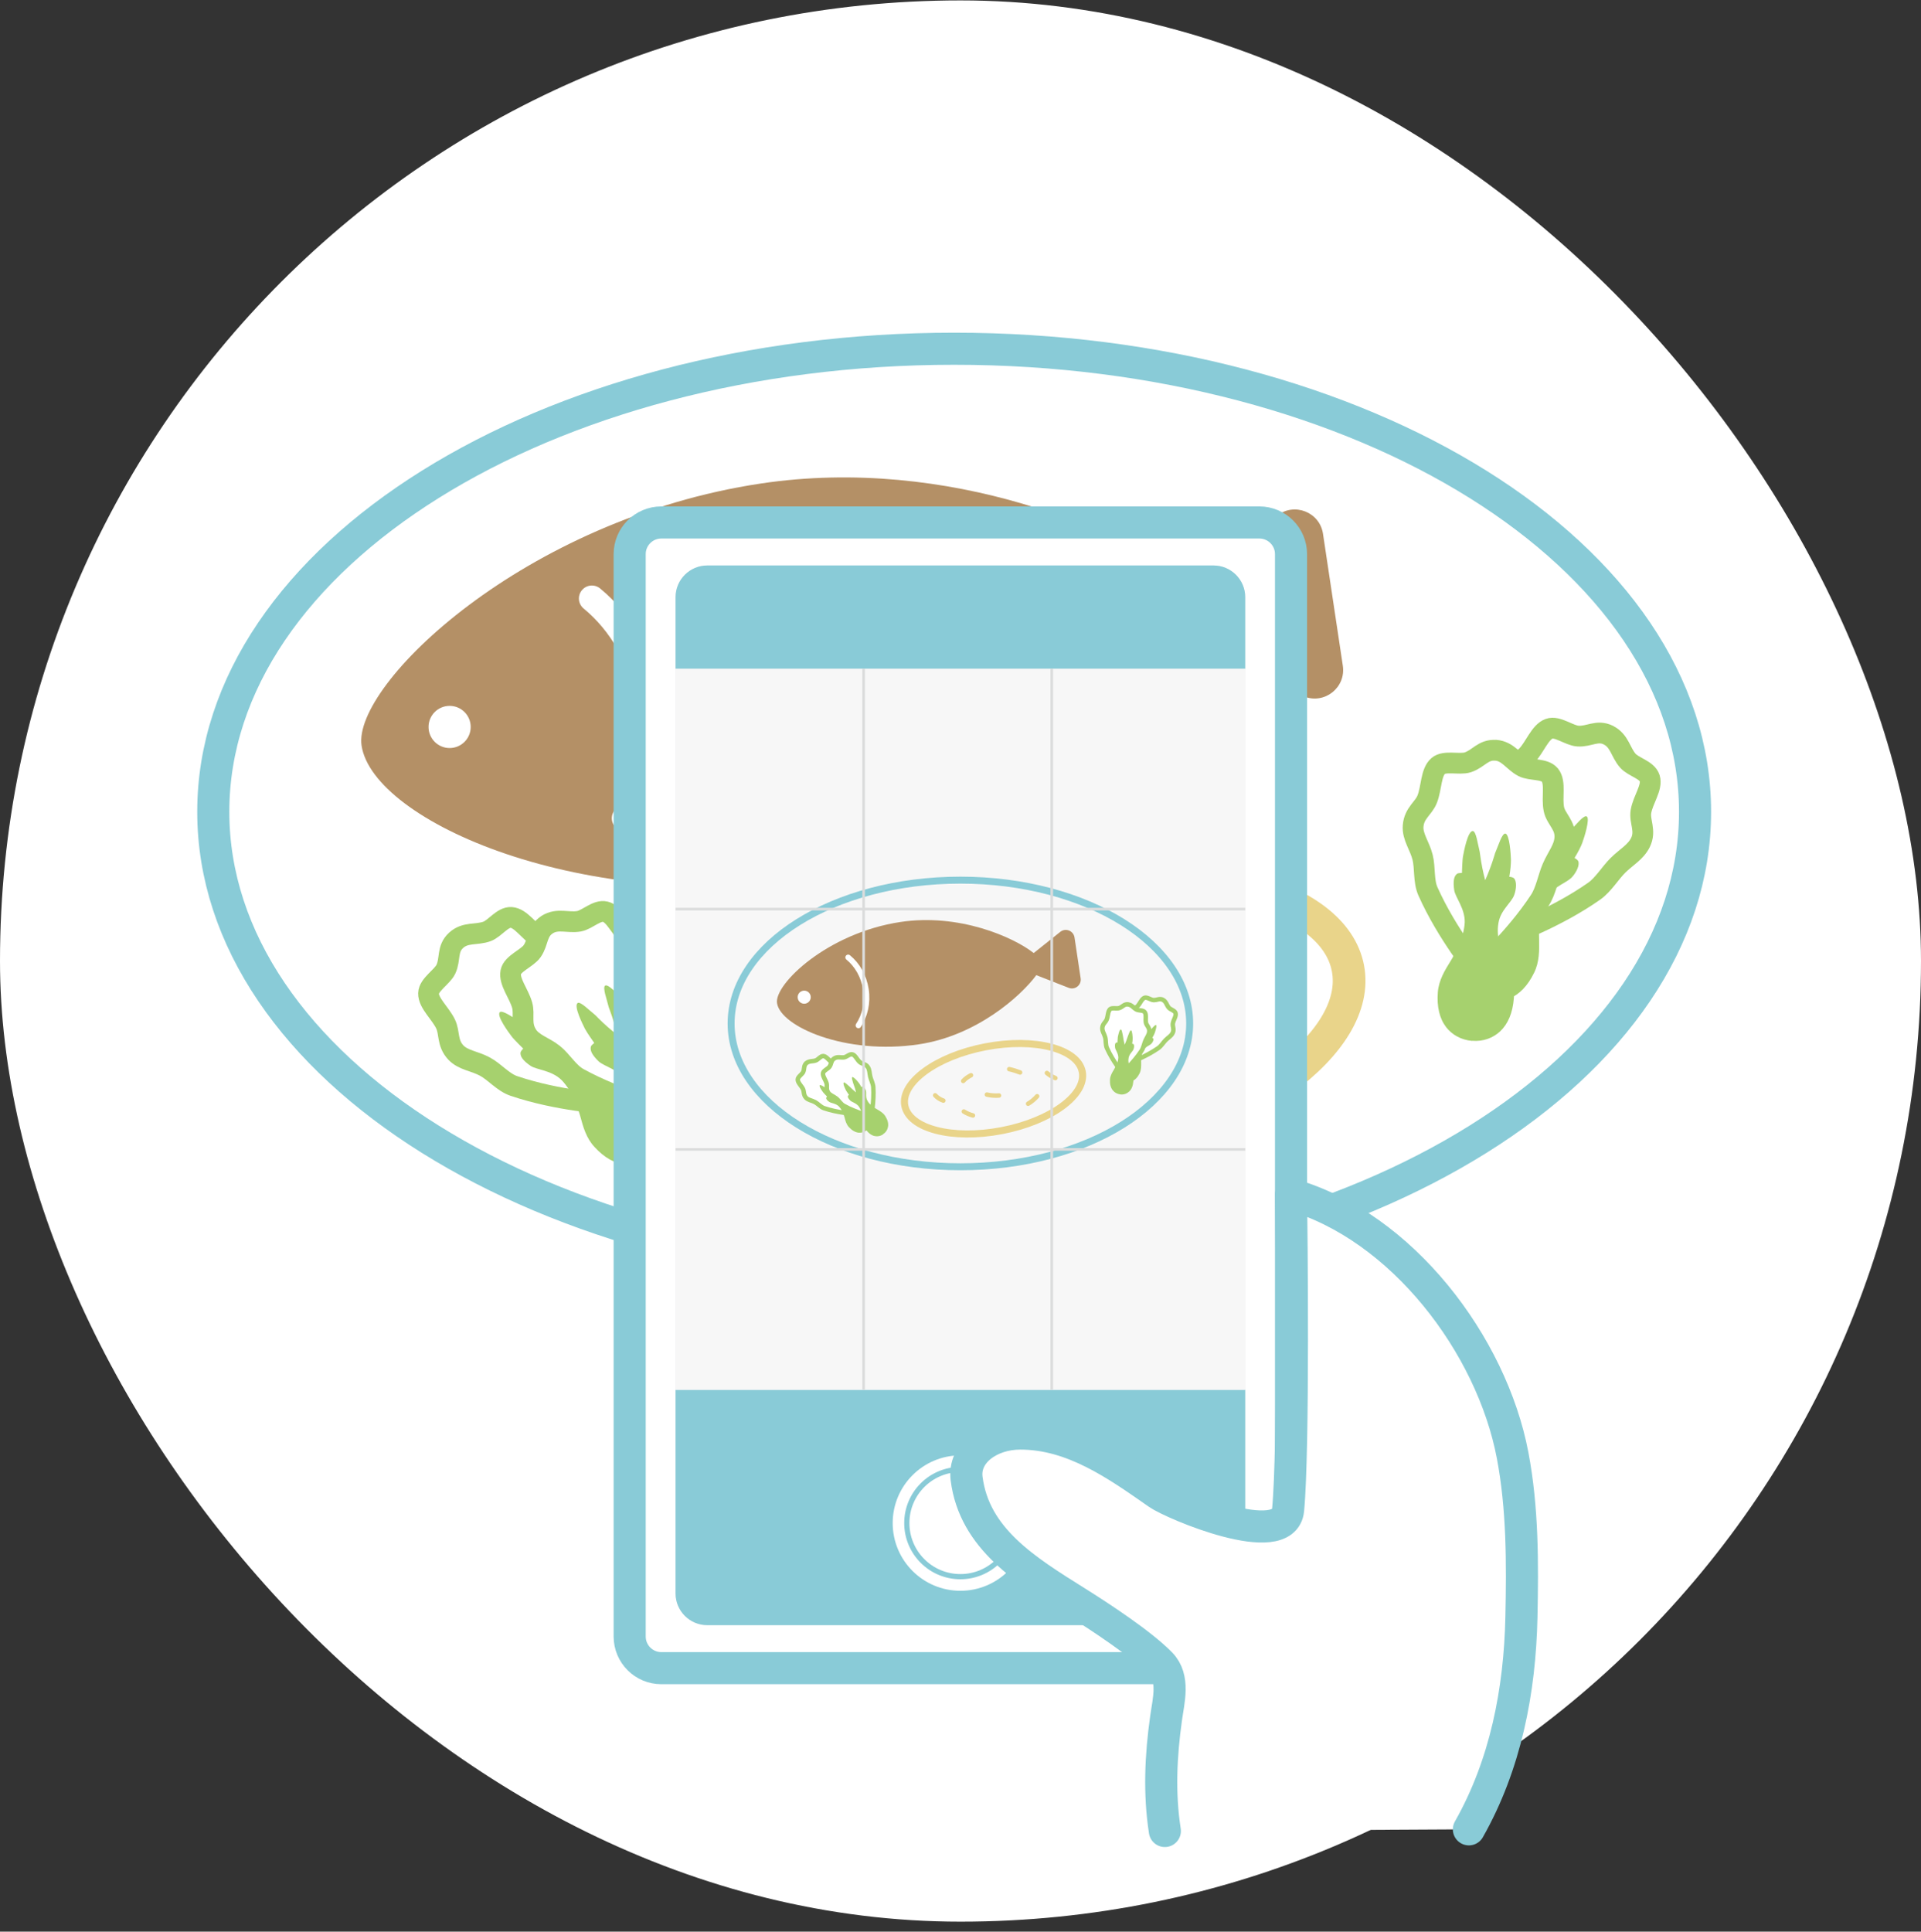 <svg width="185" height="186" viewBox="0 0 185 186" fill="none" xmlns="http://www.w3.org/2000/svg">
<rect x="0" y="0" width="185" height="186" fill="#333333" stroke="none"/>
<rect y="0.04" width="185" height="185" rx="92.5" fill="white"/>
<g clip-path="url(#clip0_2444_22616)">
<path d="M91.89 122.76C131.296 122.76 163.24 102.796 163.24 78.17C163.24 53.544 131.296 33.58 91.89 33.58C52.484 33.58 20.54 53.544 20.54 78.17C20.54 102.796 52.484 122.76 91.89 122.76Z" stroke="#89CBD7" stroke-width="3.09" stroke-linecap="round" stroke-linejoin="round"/>
<path d="M122.98 49.65L114.72 56.23C108.34 51.21 91.45 43.83 73.26 46.56C50.46 49.98 33.95 65.94 34.82 71.79C35.92 79.1 56.16 88.05 78.97 84.62C96.92 81.93 110.69 69.62 115.53 63.11L125.6 67.07C127.57 67.84 129.63 66.2 129.32 64.11L127.41 51.4C127.1 49.31 124.64 48.34 122.98 49.66V49.65Z" fill="#B49066"/>
<path d="M60.17 78.79C62.19 75.74 63.13 71.77 62.51 67.62C61.89 63.47 59.82 59.95 57 57.63" stroke="white" stroke-width="2.5" stroke-linecap="round" stroke-linejoin="round"/>
<path d="M43.3 72.03C44.421 72.03 45.33 71.121 45.33 70C45.33 68.879 44.421 67.97 43.3 67.97C42.178 67.97 41.27 68.879 41.27 70C41.27 71.121 42.178 72.03 43.3 72.03Z" fill="white"/>
<path d="M154.89 70.79C155.98 71.33 156.05 72.43 156.77 73.25C157.32 73.87 158.62 74.13 158.87 74.93C159.15 75.83 158.22 77 158.03 78.15C157.87 79.11 158.54 79.99 157.98 81.13C157.52 82.06 156.64 82.51 155.82 83.32C155.07 84.06 154.42 85.18 153.53 85.81C149.83 88.41 145.47 89.97 145.47 89.97C145.47 89.97 144.04 85.56 143.84 81.05C143.79 79.96 144.44 78.83 144.57 77.79C144.72 76.65 144.37 75.6 144.83 74.67C145.39 73.53 146.39 73.46 147.05 72.75C147.84 71.9 148.31 70.49 149.19 70.17C149.97 69.88 151.13 70.83 151.96 70.88C153.05 70.95 153.81 70.25 154.9 70.79H154.89Z" fill="white" stroke="#A6D16E" stroke-width="2" stroke-linecap="round" stroke-linejoin="round"/>
<path d="M142.51 96.01C141.55 95.54 140.93 94.74 140.67 93.86C140.38 92.85 140.55 91.69 141.17 90.43C141.69 89.37 142.57 88.72 143.43 88.08C144.04 87.63 145.06 86.65 145.06 86.65C145.06 86.65 145.77 85.78 146.05 85.12C146.56 83.91 146.08 82.57 146.24 81.89C146.43 81.04 146.7 80.6 147.09 80.51C147.21 80.48 147.54 80.61 147.54 80.61C147.54 80.61 148.02 79.47 148.24 79.12C148.5 78.7 149.53 77.06 149.98 77.23C150.29 77.34 149.96 78.62 149.91 79.09C149.9 79.24 149.85 79.42 149.79 79.66C149.6 80.41 149.44 81.32 149.35 82.08C149.89 81.55 150.52 80.86 151 80.25C151.15 80.06 151.27 79.92 151.38 79.81C151.73 79.48 152.53 78.44 152.81 78.62C153.15 78.84 152.55 80.7 152.38 81.16C152.24 81.54 151.99 82.03 151.63 82.62H151.65C151.75 82.68 151.94 82.8 151.99 82.92C152.15 83.28 151.83 83.97 151.41 84.44C150.87 85.04 149.68 85.3 149.03 86.37C148.62 87.05 148.52 87.52 148.36 88.28C148.18 89.13 148.21 89.68 148.22 90.44C148.24 91.51 148.26 92.61 147.74 93.67C147.12 94.94 146.31 95.77 145.33 96.16C144.48 96.49 143.47 96.49 142.51 96.02V96.01Z" fill="#A6D16E"/>
<path d="M144.04 72.24C145.25 72.34 145.72 73.34 146.69 73.84C147.43 74.21 148.73 73.99 149.26 74.63C149.85 75.36 149.41 76.8 149.65 77.93C149.85 78.88 150.8 79.46 150.7 80.72C150.62 81.75 149.96 82.49 149.5 83.55C149.08 84.52 148.88 85.8 148.28 86.71C145.8 90.48 142.31 93.54 142.31 93.54C142.31 93.54 139.36 89.96 137.52 85.84C137.07 84.84 137.26 83.56 137 82.54C136.72 81.43 136.01 80.57 136.09 79.54C136.19 78.27 137.1 77.85 137.45 76.94C137.87 75.86 137.79 74.38 138.5 73.76C139.12 73.21 140.55 73.66 141.34 73.41C142.38 73.08 142.83 72.15 144.04 72.25V72.24Z" fill="white" stroke="#A6D16E" stroke-width="2" stroke-linecap="round" stroke-linejoin="round"/>
<path d="M141.77 100.23C140.7 100.14 139.83 99.63 139.27 98.91C138.63 98.07 138.36 96.94 138.47 95.53C138.57 94.36 139.15 93.42 139.71 92.52C140.11 91.88 140.7 90.59 140.7 90.59C140.7 90.59 141.04 89.52 141.06 88.81C141.09 87.49 140.16 86.42 140.05 85.73C139.92 84.87 140.01 84.36 140.33 84.13C140.43 84.06 140.79 84.06 140.79 84.06C140.79 84.06 140.82 82.82 140.9 82.42C140.99 81.94 141.35 80.03 141.83 80.02C142.16 80.02 142.32 81.32 142.45 81.78C142.49 81.93 142.52 82.11 142.55 82.35C142.65 83.12 142.83 84.02 143.03 84.76C143.34 84.06 143.67 83.2 143.89 82.46C143.96 82.22 144.01 82.05 144.08 81.91C144.28 81.48 144.65 80.21 144.98 80.27C145.38 80.35 145.5 82.3 145.51 82.79C145.51 83.2 145.47 83.74 145.35 84.43H145.38C145.49 84.44 145.71 84.48 145.8 84.57C146.08 84.85 146.04 85.61 145.82 86.19C145.54 86.95 144.52 87.62 144.31 88.86C144.18 89.64 144.26 90.11 144.39 90.88C144.53 91.73 144.76 92.24 145.05 92.94C145.46 93.93 145.89 94.95 145.79 96.12C145.68 97.53 145.23 98.6 144.46 99.32C143.79 99.94 142.85 100.31 141.78 100.22L141.77 100.23Z" fill="#A6D16E"/>
<path d="M43.92 90.55C44.81 89.73 45.87 90.06 46.9 89.69C47.67 89.4 48.39 88.29 49.23 88.34C50.17 88.4 50.93 89.7 51.92 90.29C52.75 90.78 53.82 90.48 54.68 91.42C55.38 92.18 55.48 93.17 55.94 94.22C56.36 95.18 57.17 96.2 57.44 97.26C58.53 101.65 58.4 106.28 58.4 106.28C58.4 106.28 53.77 106.02 49.49 104.57C48.45 104.22 47.64 103.21 46.71 102.71C45.7 102.16 44.6 102.1 43.89 101.34C43.03 100.41 43.33 99.45 42.9 98.58C42.39 97.54 41.25 96.59 41.27 95.65C41.29 94.82 42.59 94.07 42.94 93.33C43.4 92.34 43.02 91.38 43.92 90.55Z" fill="white" stroke="#A6D16E" stroke-width="2" stroke-linecap="round" stroke-linejoin="round"/>
<path d="M62.94 111.21C62.15 111.94 61.179 112.23 60.27 112.15C59.219 112.05 58.2 111.48 57.249 110.44C56.45 109.58 56.16 108.51 55.88 107.48C55.679 106.75 55.13 105.45 55.13 105.45C55.13 105.45 54.569 104.47 54.059 103.98C53.109 103.06 51.69 103.02 51.109 102.64C50.389 102.15 50.08 101.74 50.13 101.35C50.139 101.23 50.389 100.97 50.389 100.97C50.389 100.97 49.499 100.11 49.26 99.78C48.969 99.39 47.809 97.83 48.13 97.47C48.349 97.22 49.419 97.99 49.84 98.21C49.98 98.28 50.12 98.38 50.33 98.52C50.959 98.97 51.749 99.45 52.419 99.81C52.12 99.11 51.709 98.28 51.309 97.62C51.19 97.41 51.09 97.25 51.039 97.11C50.859 96.67 50.179 95.54 50.45 95.34C50.779 95.1 52.289 96.34 52.66 96.66C52.969 96.93 53.33 97.34 53.749 97.89L53.77 97.87C53.849 97.79 54.029 97.66 54.16 97.66C54.559 97.64 55.08 98.19 55.359 98.75C55.719 99.47 55.529 100.68 56.3 101.67C56.779 102.3 57.179 102.56 57.84 102.98C58.559 103.45 59.09 103.63 59.8 103.89C60.8 104.26 61.84 104.64 62.639 105.5C63.59 106.54 64.079 107.6 64.09 108.65C64.09 109.56 63.73 110.5 62.94 111.23V111.21Z" fill="#A6D16E"/>
<path d="M52.681 89.04C53.7 88.39 54.691 88.9 55.761 88.71C56.571 88.56 57.471 87.59 58.291 87.79C59.211 88.01 59.721 89.43 60.6 90.18C61.331 90.81 62.441 90.7 63.12 91.77C63.681 92.64 63.6 93.63 63.87 94.75C64.121 95.77 64.74 96.91 64.811 98.01C65.111 102.52 64.18 107.06 64.18 107.06C64.18 107.06 59.67 105.99 55.711 103.82C54.751 103.29 54.12 102.16 53.3 101.5C52.401 100.78 51.321 100.53 50.77 99.66C50.09 98.59 50.55 97.7 50.281 96.77C49.961 95.66 49.011 94.53 49.191 93.6C49.35 92.78 50.761 92.28 51.24 91.6C51.87 90.71 51.67 89.69 52.691 89.04H52.681Z" fill="white" stroke="#A6D16E" stroke-width="2" stroke-linecap="round" stroke-linejoin="round"/>
<path d="M67.79 112.72C66.89 113.3 65.88 113.41 65 113.17C63.98 112.89 63.08 112.15 62.32 110.96C61.69 109.97 61.59 108.87 61.49 107.81C61.42 107.05 61.11 105.68 61.11 105.68C61.11 105.68 60.73 104.62 60.32 104.04C59.55 102.97 58.16 102.68 57.65 102.2C57.03 101.6 56.79 101.14 56.91 100.76C56.95 100.64 57.23 100.43 57.23 100.43C57.23 100.43 56.51 99.42 56.33 99.06C56.11 98.62 55.24 96.89 55.62 96.59C55.88 96.38 56.79 97.33 57.18 97.62C57.3 97.71 57.43 97.84 57.6 98.02C58.14 98.57 58.84 99.18 59.44 99.65C59.27 98.91 59.01 98.02 58.74 97.3C58.65 97.07 58.59 96.9 58.56 96.75C58.46 96.28 57.99 95.05 58.29 94.9C58.65 94.72 59.93 96.2 60.23 96.59C60.48 96.91 60.77 97.37 61.09 97.99H61.11C61.21 97.91 61.41 97.82 61.53 97.84C61.92 97.89 62.35 98.52 62.53 99.12C62.76 99.89 62.36 101.05 62.94 102.16C63.31 102.86 63.66 103.19 64.22 103.72C64.85 104.31 65.34 104.58 65.99 104.96C66.91 105.5 67.87 106.05 68.5 107.04C69.26 108.23 69.55 109.36 69.37 110.4C69.21 111.3 68.69 112.16 67.78 112.74L67.79 112.72Z" fill="#A6D16E"/>
<path d="M104.683 111.562C119.938 108.65 131.188 100.444 129.812 93.234C128.435 86.025 114.953 82.541 99.698 85.454C84.444 88.367 73.193 96.573 74.57 103.782C75.946 110.992 89.429 114.475 104.683 111.562Z" stroke="#E9D48A" stroke-width="3.15" stroke-linejoin="round"/>
<path d="M112.95 103.14C114.01 102.53 114.96 101.73 115.76 100.81" stroke="#E9D48A" stroke-width="2" stroke-linecap="round" stroke-linejoin="round"/>
<path d="M100.15 100.29C101.39 100.58 102.67 100.68 103.93 100.6" stroke="#E9D48A" stroke-width="2" stroke-linecap="round" stroke-linejoin="round"/>
<path d="M84.03 100.53C84.72 101.28 85.61 101.85 86.58 102.17" stroke="#E9D48A" stroke-width="2" stroke-linecap="round" stroke-linejoin="round"/>
<path d="M92.96 105.56C93.83 106.12 94.8 106.53 95.81 106.79" stroke="#E9D48A" stroke-width="2" stroke-linecap="round" stroke-linejoin="round"/>
<path d="M92.78 96.08C93.47 95.35 94.3 94.74 95.2 94.3" stroke="#E9D48A" stroke-width="2" stroke-linecap="round" stroke-linejoin="round"/>
<path d="M107.07 92.37C108.22 92.63 109.36 92.98 110.47 93.39" stroke="#E9D48A" stroke-width="2" stroke-linecap="round" stroke-linejoin="round"/>
<path d="M118.8 93.59C119.59 94.26 120.49 94.8 121.45 95.18" stroke="#E9D48A" stroke-width="2" stroke-linecap="round" stroke-linejoin="round"/>
<path d="M121.28 50.31H63.69C62.005 50.31 60.64 51.676 60.64 53.36V157.58C60.64 159.265 62.005 160.63 63.69 160.63H121.28C122.964 160.63 124.33 159.265 124.33 157.58V53.36C124.33 51.676 122.964 50.31 121.28 50.31Z" fill="white" stroke="#89CBD7" stroke-width="3.09" stroke-linecap="round" stroke-linejoin="round"/>
<path d="M116.87 54.45H68.11C66.425 54.45 65.06 55.816 65.06 57.5V153.45C65.06 155.135 66.425 156.5 68.11 156.5H116.87C118.554 156.5 119.92 155.135 119.92 153.45V57.5C119.92 55.816 118.554 54.45 116.87 54.45Z" fill="#EEEEEF"/>
<path d="M65.06 133.82V153.44C65.06 155.12 66.43 156.49 68.11 156.49H116.87C118.55 156.49 119.92 155.12 119.92 153.44V133.82H65.06Z" fill="#89CBD7"/>
<path d="M119.92 57.5C119.92 55.82 118.55 54.45 116.87 54.45H68.11C66.43 54.45 65.06 55.82 65.06 57.5V64.4H119.92V57.5Z" fill="#89CBD7"/>
<path d="M119.92 64.4H65.06V133.83H119.92V64.4Z" fill="#F7F7F7"/>
<path d="M92.489 112.35C104.684 112.35 114.569 106.172 114.569 98.55C114.569 90.928 104.684 84.75 92.489 84.75C80.295 84.75 70.409 90.928 70.409 98.55C70.409 106.172 80.295 112.35 92.489 112.35Z" stroke="#89CBD7" stroke-width="0.67" stroke-linecap="round" stroke-linejoin="round"/>
<path d="M102.11 89.73L99.55 91.77C97.58 90.22 92.35 87.93 86.72 88.78C79.66 89.84 74.56 94.78 74.83 96.59C75.17 98.85 81.43 101.62 88.49 100.56C94.05 99.73 98.31 95.92 99.8 93.9L102.92 95.12C103.53 95.36 104.17 94.85 104.07 94.2L103.48 90.27C103.38 89.62 102.62 89.32 102.11 89.73Z" fill="#B49066"/>
<path d="M82.67 98.74C83.29 97.8 83.59 96.57 83.39 95.28C83.19 93.99 82.56 92.91 81.68 92.19" stroke="white" stroke-width="0.54" stroke-linecap="round" stroke-linejoin="round"/>
<path d="M77.449 96.65C77.797 96.65 78.079 96.368 78.079 96.02C78.079 95.672 77.797 95.39 77.449 95.39C77.101 95.39 76.819 95.672 76.819 96.02C76.819 96.368 77.101 96.65 77.449 96.65Z" fill="white"/>
<path d="M111.98 96.27C112.32 96.44 112.34 96.78 112.56 97.03C112.73 97.22 113.13 97.3 113.21 97.55C113.3 97.83 113.01 98.19 112.95 98.55C112.9 98.85 113.11 99.12 112.93 99.47C112.79 99.76 112.51 99.9 112.26 100.15C112.03 100.38 111.83 100.73 111.55 100.92C110.41 101.72 109.06 102.21 109.06 102.21C109.06 102.21 108.62 100.85 108.56 99.45C108.54 99.11 108.74 98.76 108.79 98.44C108.84 98.09 108.73 97.76 108.87 97.47C109.04 97.12 109.35 97.1 109.56 96.88C109.8 96.62 109.95 96.18 110.22 96.08C110.46 95.99 110.82 96.28 111.08 96.3C111.42 96.32 111.65 96.11 111.99 96.27H111.98Z" fill="white" stroke="#A6D16E" stroke-width="0.43" stroke-linecap="round" stroke-linejoin="round"/>
<path d="M108.15 104.07C107.85 103.92 107.66 103.68 107.58 103.41C107.49 103.1 107.54 102.74 107.73 102.35C107.89 102.02 108.16 101.82 108.43 101.62C108.62 101.48 108.93 101.18 108.93 101.18C108.93 101.18 109.15 100.91 109.24 100.71C109.4 100.33 109.25 99.92 109.3 99.71C109.36 99.45 109.44 99.31 109.56 99.28C109.6 99.28 109.7 99.31 109.7 99.31C109.7 99.31 109.85 98.96 109.92 98.85C110 98.72 110.32 98.21 110.46 98.26C110.56 98.3 110.46 98.69 110.44 98.84C110.44 98.89 110.42 98.94 110.4 99.02C110.34 99.25 110.29 99.53 110.26 99.77C110.43 99.6 110.62 99.39 110.77 99.21C110.82 99.15 110.85 99.11 110.89 99.07C111 98.97 111.25 98.65 111.33 98.7C111.44 98.77 111.25 99.34 111.2 99.48C111.16 99.6 111.08 99.75 110.97 99.93C110.97 99.93 111.06 99.99 111.07 100.02C111.12 100.13 111.02 100.35 110.89 100.49C110.72 100.68 110.35 100.76 110.15 101.09C110.02 101.3 109.99 101.44 109.94 101.68C109.88 101.94 109.89 102.11 109.9 102.35C109.9 102.68 109.91 103.02 109.75 103.35C109.56 103.74 109.31 104 109 104.12C108.74 104.22 108.42 104.22 108.13 104.08L108.15 104.07Z" fill="#A6D16E"/>
<path d="M108.629 96.72C108.999 96.75 109.149 97.06 109.449 97.21C109.679 97.33 110.079 97.25 110.239 97.46C110.419 97.69 110.289 98.13 110.359 98.48C110.419 98.77 110.719 98.95 110.679 99.34C110.649 99.66 110.449 99.89 110.309 100.21C110.179 100.51 110.119 100.91 109.929 101.19C109.159 102.36 108.079 103.3 108.079 103.3C108.079 103.3 107.169 102.19 106.599 100.92C106.459 100.61 106.519 100.21 106.439 99.9C106.349 99.56 106.129 99.29 106.159 98.97C106.189 98.58 106.469 98.45 106.579 98.17C106.709 97.84 106.689 97.38 106.899 97.18C107.089 97.01 107.529 97.15 107.779 97.07C108.099 96.97 108.239 96.68 108.619 96.71L108.629 96.72Z" fill="white" stroke="#A6D16E" stroke-width="0.43" stroke-linecap="round" stroke-linejoin="round"/>
<path d="M107.919 105.38C107.589 105.35 107.319 105.19 107.149 104.97C106.949 104.71 106.869 104.36 106.899 103.92C106.929 103.56 107.109 103.27 107.279 102.99C107.399 102.79 107.589 102.39 107.589 102.39C107.589 102.39 107.699 102.06 107.699 101.84C107.699 101.43 107.419 101.1 107.389 100.89C107.349 100.62 107.379 100.47 107.479 100.4C107.509 100.38 107.619 100.38 107.619 100.38C107.619 100.38 107.629 100 107.649 99.87C107.679 99.72 107.789 99.13 107.939 99.13C108.039 99.13 108.089 99.53 108.129 99.67C108.139 99.72 108.149 99.77 108.159 99.85C108.189 100.09 108.249 100.37 108.309 100.6C108.409 100.38 108.509 100.12 108.579 99.89C108.599 99.82 108.619 99.76 108.639 99.72C108.699 99.59 108.819 99.19 108.919 99.21C109.039 99.23 109.079 99.84 109.079 99.99C109.079 100.12 109.069 100.28 109.029 100.5C109.029 100.5 109.129 100.52 109.159 100.54C109.249 100.63 109.229 100.86 109.159 101.04C109.069 101.27 108.759 101.48 108.689 101.87C108.649 102.11 108.669 102.26 108.709 102.5C108.749 102.76 108.819 102.92 108.919 103.14C109.049 103.45 109.179 103.76 109.149 104.12C109.109 104.55 108.979 104.89 108.739 105.11C108.529 105.3 108.239 105.42 107.909 105.39L107.919 105.38Z" fill="#A6D16E"/>
<path d="M77.649 102.38C77.929 102.13 78.249 102.23 78.569 102.11C78.809 102.02 79.029 101.68 79.289 101.69C79.579 101.71 79.819 102.11 80.119 102.29C80.379 102.44 80.709 102.35 80.969 102.64C81.189 102.88 81.219 103.18 81.359 103.51C81.489 103.81 81.739 104.12 81.819 104.45C82.159 105.81 82.119 107.24 82.119 107.24C82.119 107.24 80.689 107.16 79.359 106.71C79.039 106.6 78.789 106.29 78.499 106.13C78.189 105.96 77.849 105.94 77.629 105.71C77.359 105.42 77.459 105.13 77.329 104.86C77.169 104.54 76.819 104.25 76.829 103.95C76.829 103.69 77.239 103.46 77.349 103.23C77.489 102.92 77.379 102.63 77.649 102.37V102.38Z" fill="white" stroke="#A6D16E" stroke-width="0.43" stroke-linecap="round" stroke-linejoin="round"/>
<path d="M83.529 108.78C83.289 109 82.989 109.09 82.699 109.07C82.379 109.04 82.059 108.86 81.759 108.54C81.509 108.27 81.419 107.94 81.339 107.62C81.279 107.39 81.109 106.99 81.109 106.99C81.109 106.99 80.939 106.69 80.779 106.53C80.489 106.25 80.049 106.23 79.869 106.11C79.649 105.96 79.549 105.83 79.569 105.71C79.569 105.67 79.649 105.59 79.649 105.59C79.649 105.59 79.379 105.32 79.299 105.22C79.209 105.1 78.849 104.62 78.949 104.5C79.019 104.42 79.349 104.66 79.479 104.73C79.519 104.75 79.569 104.78 79.629 104.83C79.829 104.97 80.069 105.12 80.279 105.23C80.189 105.01 80.059 104.76 79.939 104.55C79.899 104.48 79.869 104.44 79.859 104.39C79.799 104.25 79.589 103.9 79.679 103.84C79.779 103.77 80.249 104.15 80.359 104.25C80.449 104.33 80.569 104.46 80.699 104.63C80.699 104.63 80.779 104.56 80.819 104.56C80.939 104.56 81.109 104.72 81.189 104.9C81.299 105.12 81.239 105.5 81.479 105.8C81.629 105.99 81.749 106.07 81.959 106.21C82.179 106.36 82.349 106.41 82.569 106.49C82.879 106.6 83.199 106.72 83.449 106.99C83.749 107.31 83.899 107.64 83.899 107.97C83.899 108.25 83.789 108.54 83.539 108.77L83.529 108.78Z" fill="#A6D16E"/>
<path d="M80.36 101.91C80.68 101.71 80.98 101.87 81.31 101.81C81.56 101.76 81.84 101.46 82.09 101.53C82.37 101.6 82.53 102.04 82.8 102.27C83.03 102.47 83.37 102.43 83.58 102.76C83.75 103.03 83.73 103.34 83.81 103.68C83.89 104 84.08 104.35 84.1 104.69C84.19 106.08 83.9 107.49 83.9 107.49C83.9 107.49 82.5 107.16 81.28 106.49C80.98 106.33 80.79 105.98 80.53 105.77C80.25 105.55 79.92 105.47 79.75 105.2C79.54 104.87 79.68 104.59 79.6 104.31C79.5 103.97 79.21 103.62 79.26 103.33C79.31 103.08 79.75 102.92 79.89 102.71C80.08 102.43 80.02 102.12 80.34 101.92L80.36 101.91Z" fill="white" stroke="#A6D16E" stroke-width="0.43" stroke-linecap="round" stroke-linejoin="round"/>
<path d="M85.03 109.24C84.75 109.42 84.44 109.45 84.17 109.38C83.86 109.29 83.58 109.06 83.34 108.7C83.14 108.39 83.11 108.05 83.08 107.72C83.06 107.49 82.96 107.06 82.96 107.06C82.96 107.06 82.84 106.73 82.71 106.55C82.47 106.22 82.04 106.13 81.89 105.98C81.7 105.79 81.62 105.65 81.66 105.53C81.67 105.49 81.76 105.43 81.76 105.43C81.76 105.43 81.54 105.12 81.48 105.01C81.41 104.87 81.14 104.34 81.26 104.24C81.34 104.18 81.62 104.47 81.74 104.56C81.78 104.59 81.82 104.63 81.87 104.68C82.04 104.85 82.25 105.04 82.44 105.19C82.39 104.96 82.31 104.69 82.22 104.46C82.19 104.39 82.17 104.34 82.16 104.29C82.13 104.15 81.98 103.76 82.08 103.72C82.19 103.66 82.59 104.12 82.68 104.24C82.76 104.34 82.85 104.48 82.95 104.67C82.95 104.67 83.04 104.62 83.08 104.62C83.2 104.64 83.33 104.83 83.39 105.02C83.46 105.26 83.34 105.62 83.52 105.96C83.63 106.18 83.74 106.28 83.92 106.44C84.11 106.62 84.27 106.71 84.47 106.82C84.76 106.99 85.05 107.16 85.25 107.46C85.48 107.83 85.58 108.18 85.52 108.5C85.47 108.78 85.31 109.05 85.03 109.22V109.24Z" fill="#A6D16E"/>
<path d="M96.454 108.874C101.173 107.972 104.654 105.434 104.228 103.205C103.803 100.975 99.631 99.898 94.912 100.799C90.192 101.701 86.711 104.239 87.137 106.468C87.563 108.698 91.734 109.775 96.454 108.874Z" stroke="#E9D48A" stroke-width="0.68" stroke-linejoin="round"/>
<path d="M99.01 106.28C99.34 106.09 99.63 105.84 99.88 105.56" stroke="#E9D48A" stroke-width="0.43" stroke-linecap="round" stroke-linejoin="round"/>
<path d="M95.04 105.4C95.42 105.49 95.82 105.52 96.21 105.49" stroke="#E9D48A" stroke-width="0.43" stroke-linecap="round" stroke-linejoin="round"/>
<path d="M90.06 105.47C90.27 105.7 90.55 105.88 90.85 105.98" stroke="#E9D48A" stroke-width="0.43" stroke-linecap="round" stroke-linejoin="round"/>
<path d="M92.819 107.03C93.089 107.2 93.389 107.33 93.699 107.41" stroke="#E9D48A" stroke-width="0.43" stroke-linecap="round" stroke-linejoin="round"/>
<path d="M92.76 104.09C92.97 103.86 93.23 103.68 93.51 103.54" stroke="#E9D48A" stroke-width="0.43" stroke-linecap="round" stroke-linejoin="round"/>
<path d="M97.189 102.95C97.549 103.03 97.899 103.14 98.239 103.27" stroke="#E9D48A" stroke-width="0.43" stroke-linecap="round" stroke-linejoin="round"/>
<path d="M100.819 103.32C101.059 103.53 101.339 103.69 101.639 103.81" stroke="#E9D48A" stroke-width="0.43" stroke-linecap="round" stroke-linejoin="round"/>
<path d="M92.49 153.18C96.091 153.18 99.01 150.261 99.01 146.66C99.01 143.059 96.091 140.14 92.49 140.14C88.889 140.14 85.97 143.059 85.97 146.66C85.97 150.261 88.889 153.18 92.49 153.18Z" fill="white"/>
<path d="M92.49 151.82C95.34 151.82 97.65 149.51 97.65 146.66C97.65 143.81 95.34 141.5 92.49 141.5C89.64 141.5 87.33 143.81 87.33 146.66C87.33 149.51 89.64 151.82 92.49 151.82Z" fill="white" stroke="#89CBD7" stroke-width="0.5" stroke-miterlimit="10"/>
<path d="M83.17 64.4V133.82" stroke="#DBDCDC" stroke-width="0.25" stroke-miterlimit="10"/>
<path d="M101.29 64.4V133.82" stroke="#DBDCDC" stroke-width="0.25" stroke-miterlimit="10"/>
<path d="M65.06 87.54H119.92" stroke="#DBDCDC" stroke-width="0.25" stroke-miterlimit="10"/>
<path d="M65.06 110.68H119.92" stroke="#DBDCDC" stroke-width="0.25" stroke-miterlimit="10"/>
<path d="M141.46 176.15C145 169.91 146.37 162.8 146.52 155.69C146.63 150.51 146.64 145.23 145.67 140.13C143.65 129.5 135.02 118.09 124.33 115.02C124.38 118.15 124.61 139.56 124.05 145.38C123.67 149.36 112.96 144.83 111.52 143.82C107.53 141.03 103.31 138.03 98.24 138.04C95.35 138.04 92.76 139.86 93.09 142.39C93.83 148.17 98.8 151.21 103.65 154.25C105.93 155.68 109.93 158.3 111.78 160.2C113.14 161.6 112.53 163.75 112.3 165.44C111.79 169.03 111.62 172.71 112.18 176.31" fill="white"/>
<path d="M141.46 176.15C145 169.91 146.37 162.8 146.52 155.69C146.63 150.51 146.64 145.23 145.67 140.13C143.65 129.5 135.02 118.09 124.33 115.02C124.38 118.15 124.61 139.56 124.05 145.38C123.67 149.36 112.96 144.83 111.52 143.82C107.53 141.03 103.31 138.03 98.24 138.04C95.35 138.04 92.76 139.86 93.09 142.39C93.83 148.17 98.8 151.21 103.65 154.25C105.93 155.68 109.93 158.3 111.78 160.2C113.14 161.6 112.53 163.75 112.3 165.44C111.79 169.03 111.62 172.71 112.18 176.31" stroke="#89CBD7" stroke-width="3.09" stroke-linecap="round" stroke-linejoin="round"/>
</g>
<defs>
<clipPath id="clip0_2444_22616">
<rect width="145.78" height="145.82" fill="white" transform="translate(19 32.04)"/>
</clipPath>
</defs>
</svg>

